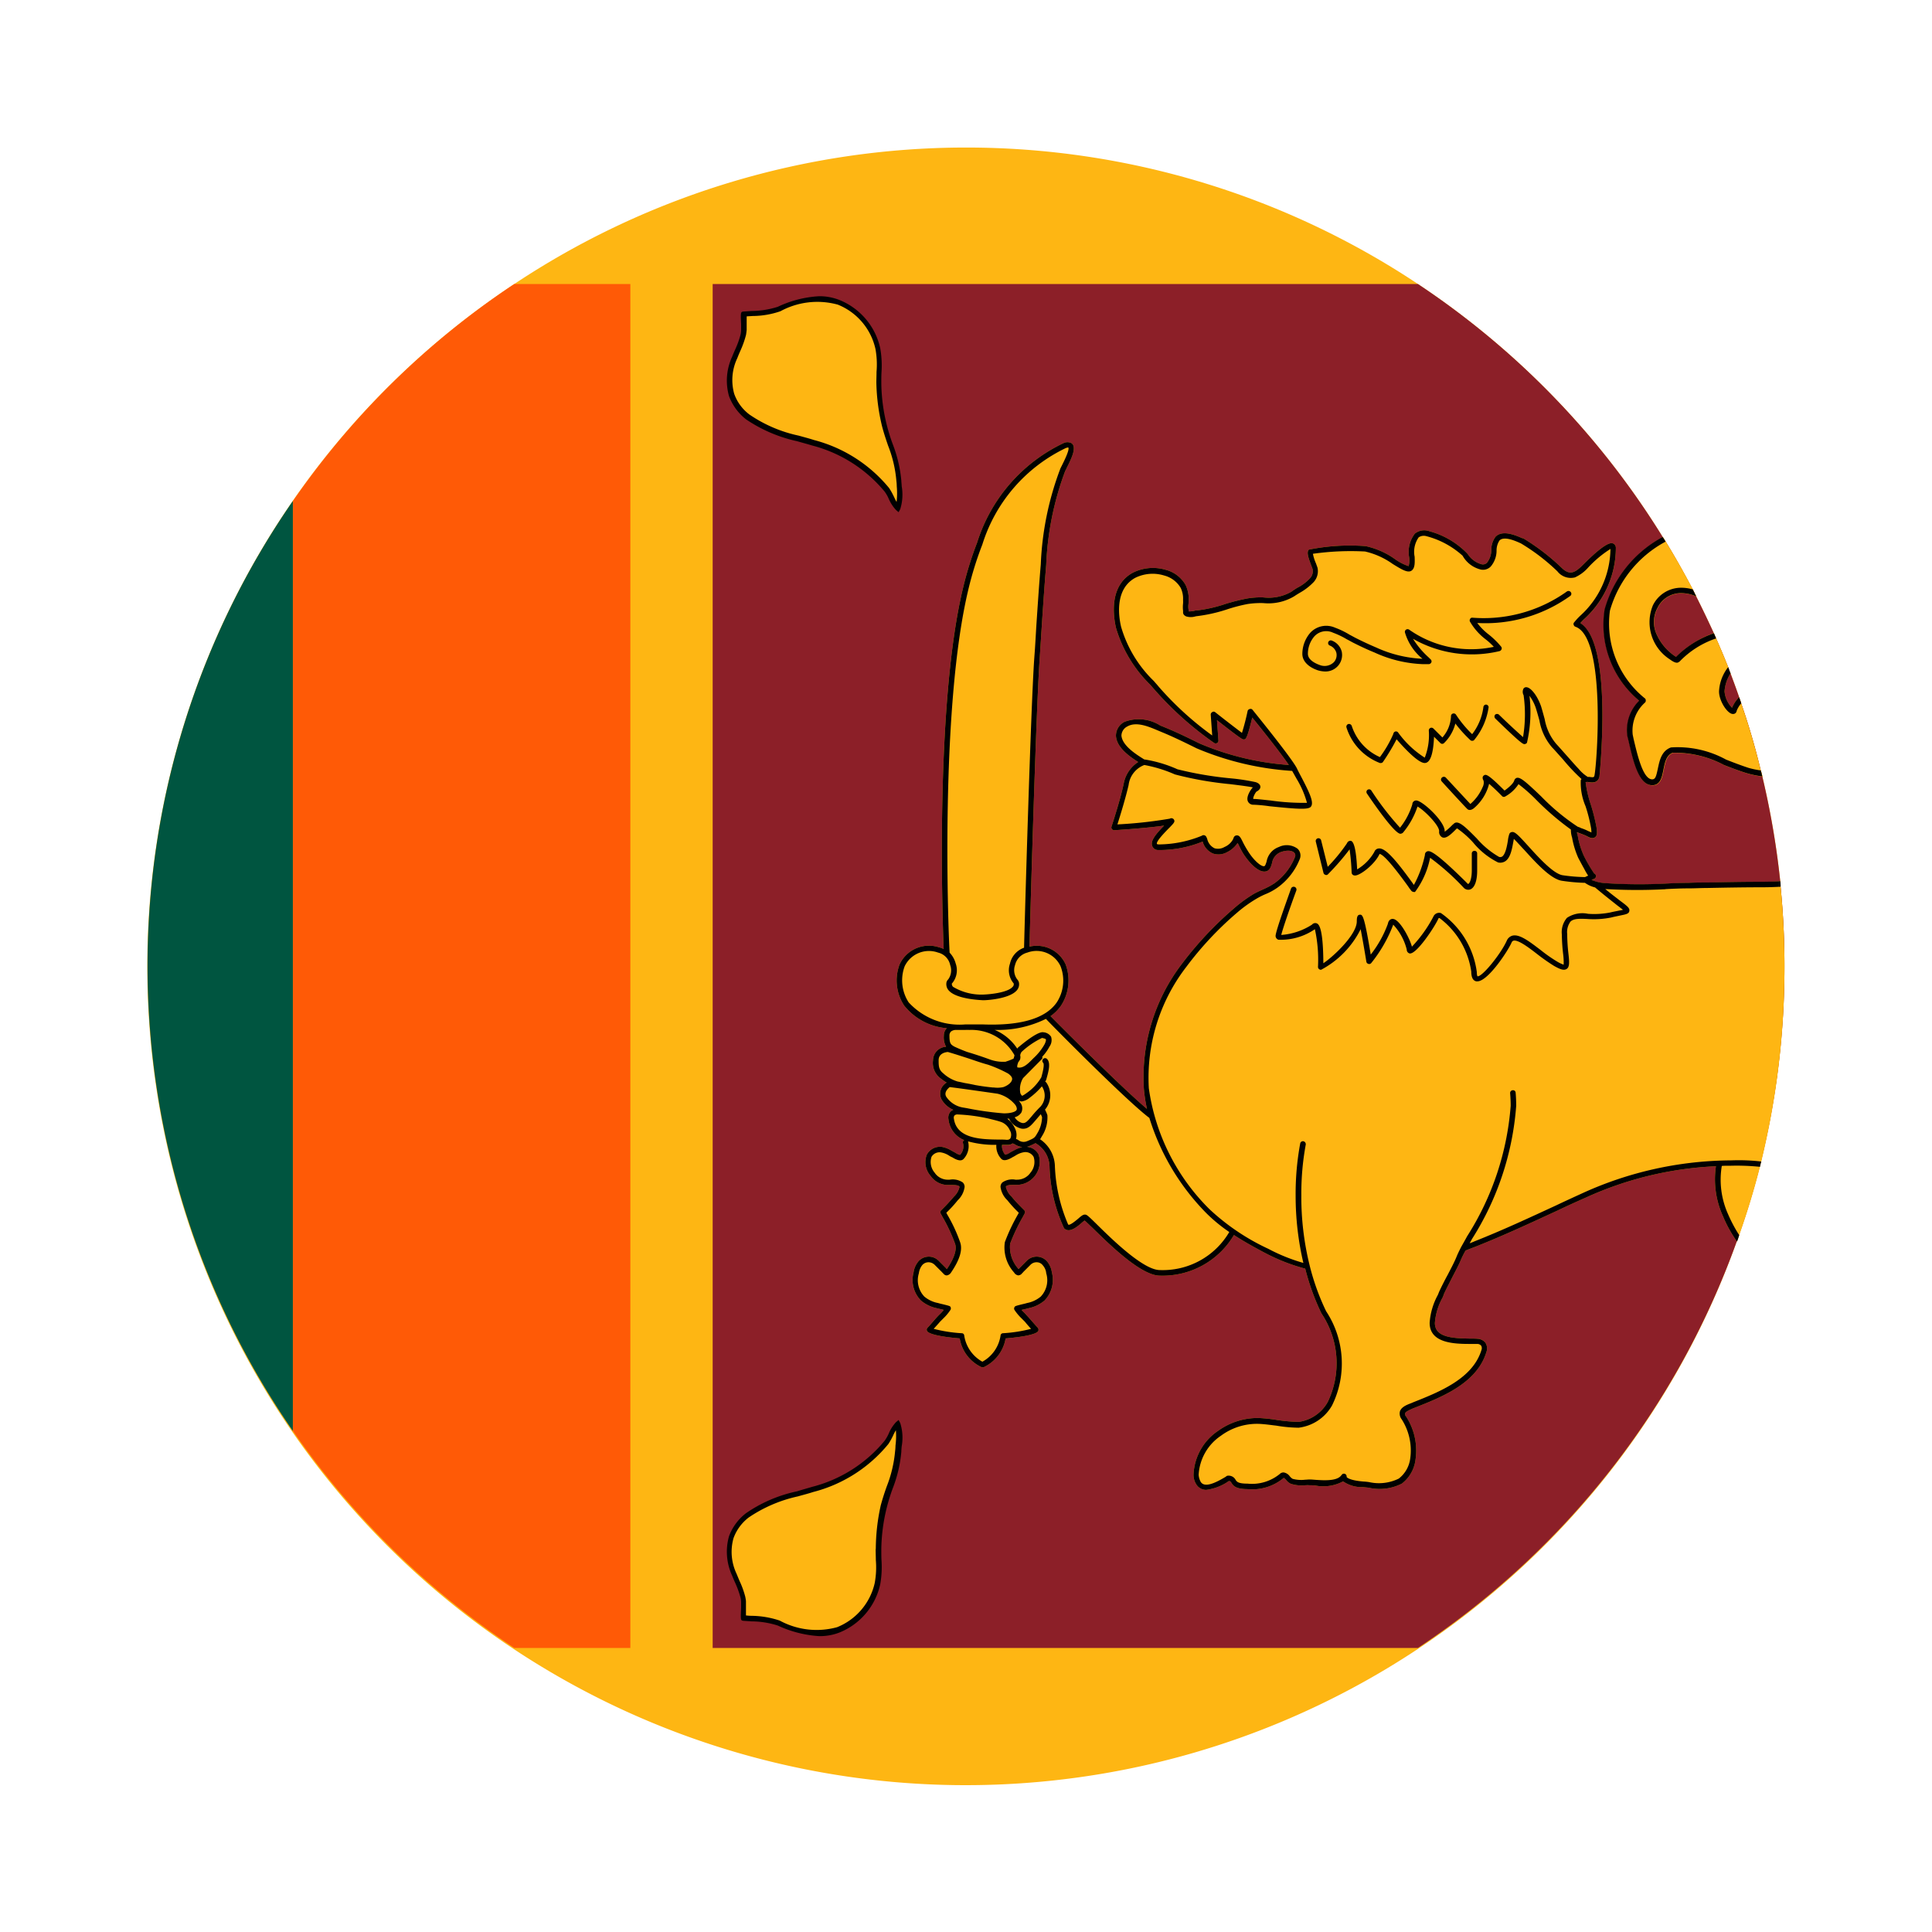 <svg xmlns="http://www.w3.org/2000/svg" viewBox="0 0 55 55"><path d="M50.8 27.5a23.283 23.283 0 0 1-.669 5.565 1.333 1.333 0 0 0-.037.151 22.394 22.394 0 0 1-.591 1.946c-.021.063-.037.12-.063.183a23.3 23.3 0 1 1-34.8-27.259 23.233 23.233 0 0 1 25.727 0 23.415 23.415 0 0 1 6.967 7.2c.031.042.057.089.083.131.272.444.528.9.769 1.359.037.068.068.136.1.2.172.34.34.691.5 1.041.021.047.042.1.064.147.119.272.235.543.344.821.022.057.042.12.068.177.084.225.168.45.246.68.022.058.042.115.058.173a19.851 19.851 0 0 1 .559 1.914 1.608 1.608 0 0 1 .042.162 23.573 23.573 0 0 1 .513 2.992c.005.052.01.105.01.157.073.749.11 1.496.11 2.26z" style="fill:#feb613"/><path d="M8.337 14.263v26.474a23.245 23.245 0 0 1 0-26.474z" style="fill:#005540"/><path d="M17.945 8.086v38.828h-3.306a23.354 23.354 0 0 1-6.3-6.177V14.263a23.354 23.354 0 0 1 6.3-6.177z" style="fill:#ff5a06"/><path d="M50.8 27.5a23.283 23.283 0 0 1-.669 5.565 1.333 1.333 0 0 0-.037.151 22.394 22.394 0 0 1-.591 1.946c-.021.063-.037.12-.063.183a23.353 23.353 0 0 1-9.074 11.569H20.288V8.086h20.078a23.415 23.415 0 0 1 6.967 7.2c.031.042.057.089.083.131.272.444.528.9.769 1.359.037.068.068.136.1.2.172.34.34.691.5 1.041.021.047.042.1.064.147.119.272.235.543.344.821.022.057.042.12.068.177.084.225.168.45.246.68.022.058.042.115.058.173a19.851 19.851 0 0 1 .559 1.914 1.608 1.608 0 0 1 .042.162 23.573 23.573 0 0 1 .513 2.992c.005.052.01.105.01.157.074.749.111 1.496.111 2.26z" style="fill:#8c1f28"/><path d="M21.156 45.471c.01.047.016.094.021.136s-.021.455-.011.455a3.591 3.591 0 0 1 1.01.146 2.253 2.253 0 0 0 1.684.188 1.848 1.848 0 0 0 1.119-1.318 4.628 4.628 0 0 0 .031-.978 5.693 5.693 0 0 1 .163-1.224 8.231 8.231 0 0 0 .408-1.563 1.971 1.971 0 0 0-.021-.764 2.968 2.968 0 0 0-.314.513 3.935 3.935 0 0 1-2.1 1.338 5.841 5.841 0 0 0-1.856.733 1.406 1.406 0 0 0-.461.627 1.6 1.6 0 0 0 .089 1.067 4.666 4.666 0 0 1 .238.644z" style="fill:#feb613"/><path d="m25.628 40.512-.047-.088-.074.062a1.105 1.105 0 0 0-.209.33 1.159 1.159 0 0 1-.115.2 3.937 3.937 0 0 1-2.065 1.312c-.137.042-.278.079-.424.126a4.005 4.005 0 0 0-1.454.622 1.466 1.466 0 0 0-.487.659 1.618 1.618 0 0 0 .089 1.119c.027.068.058.142.089.21a2.756 2.756 0 0 1 .152.423.62.62 0 0 1 .015.131v.152c-.015.35-.015.361.063.371l.235.016a2.487 2.487 0 0 1 .748.12 3.27 3.27 0 0 0 1.172.3 1.53 1.53 0 0 0 .575-.1 1.924 1.924 0 0 0 1.167-1.375 2.819 2.819 0 0 0 .036-.69c-.005-.1-.005-.2-.005-.3a5.121 5.121 0 0 1 .157-1.2 5.278 5.278 0 0 1 .167-.538 3.781 3.781 0 0 0 .246-1.046c0-.042.005-.095.01-.152a1.385 1.385 0 0 0-.041-.664zm-.7 3.583c0 .11.005.214.005.314a2.457 2.457 0 0 1-.031.654 1.774 1.774 0 0 1-1.072 1.26 2.2 2.2 0 0 1-1.632-.188 2.608 2.608 0 0 0-.8-.136 1.469 1.469 0 0 1-.162-.011v-.387c0-.047-.01-.094-.02-.146a2.56 2.56 0 0 0-.163-.45 13.36 13.36 0 0 1-.083-.2 1.447 1.447 0 0 1-.089-1.015 1.3 1.3 0 0 1 .434-.591 4.011 4.011 0 0 1 1.4-.6c.147-.042.293-.078.435-.125a4.072 4.072 0 0 0 2.139-1.365 1.847 1.847 0 0 0 .13-.23 1.393 1.393 0 0 1 .085-.163 2.127 2.127 0 0 1-.011.435 1.327 1.327 0 0 1-.011.156 3.622 3.622 0 0 1-.235 1 6.988 6.988 0 0 0-.173.544 5.821 5.821 0 0 0-.142 1.249z" style="fill:#000101"/><path d="M21.156 9.529a1.24 1.24 0 0 0 .021-.136c.006-.041-.021-.455-.011-.455a3.591 3.591 0 0 0 1.01-.146A2.253 2.253 0 0 1 23.86 8.6a1.848 1.848 0 0 1 1.119 1.318 4.628 4.628 0 0 1 .031.978 5.651 5.651 0 0 0 .163 1.224 8.231 8.231 0 0 1 .408 1.563 2 2 0 0 1-.021.769 3.224 3.224 0 0 1-.314-.518 3.935 3.935 0 0 0-2.1-1.338 5.617 5.617 0 0 1-1.856-.733 1.379 1.379 0 0 1-.461-.627 1.605 1.605 0 0 1 .089-1.067 4.666 4.666 0 0 0 .238-.64z" style="fill:#feb613"/><path d="M25.669 13.839c0-.057-.01-.11-.01-.152a3.823 3.823 0 0 0-.246-1.046 5.278 5.278 0 0 1-.167-.538 5.121 5.121 0 0 1-.157-1.2c0-.1 0-.2.005-.3a2.819 2.819 0 0 0-.036-.69 1.924 1.924 0 0 0-1.167-1.375 1.53 1.53 0 0 0-.575-.105 3.15 3.15 0 0 0-1.172.3 2.487 2.487 0 0 1-.748.12l-.235.016c-.078.01-.078.026-.063.371v.157a.613.613 0 0 1-.015.126 2.579 2.579 0 0 1-.152.423 4.709 4.709 0 0 0-.089.21 1.617 1.617 0 0 0-.089 1.119 1.507 1.507 0 0 0 .487.664 4.185 4.185 0 0 0 1.454.622c.146.042.287.079.424.121a3.974 3.974 0 0 1 2.065 1.312 1.044 1.044 0 0 1 .115.2 1.144 1.144 0 0 0 .209.325l.074.062.047-.088a1.385 1.385 0 0 0 .041-.654zm-.145.45c-.032-.052-.059-.115-.085-.168a1.847 1.847 0 0 0-.13-.23 4.1 4.1 0 0 0-2.139-1.365c-.142-.047-.288-.083-.435-.125a3.92 3.92 0 0 1-1.4-.6 1.265 1.265 0 0 1-.434-.591 1.448 1.448 0 0 1 .089-1.015c.026-.068.052-.131.083-.2a2.768 2.768 0 0 0 .163-.455c.01-.052.015-.1.02-.146v-.387c.052-.006.11-.006.162-.011a2.465 2.465 0 0 0 .8-.136 2.2 2.2 0 0 1 1.632-.188 1.774 1.774 0 0 1 1.072 1.26 2.457 2.457 0 0 1 .031.654c0 .105-.005.2-.005.309a5.7 5.7 0 0 0 .162 1.239c.047.183.11.372.173.555a3.534 3.534 0 0 1 .235 1 1.327 1.327 0 0 1 .011.156 2.168 2.168 0 0 1-.005.444z" style="fill:#000101"/><path d="M50.125 21.935a19.851 19.851 0 0 0-.559-1.914 1.952 1.952 0 0 0-.058-.173.939.939 0 0 0-.2.3.755.755 0 0 1-.214-.466 1.073 1.073 0 0 1 .172-.513c-.026-.057-.046-.12-.068-.177a22.886 22.886 0 0 0-.344-.821c-.022-.048-.043-.1-.064-.147a2.78 2.78 0 0 0-1.072.68 1.472 1.472 0 0 1-.544-.622.841.841 0 0 1 .016-.774.743.743 0 0 1 .649-.419 1.08 1.08 0 0 1 .455.094c-.037-.068-.068-.136-.1-.2-.241-.46-.5-.915-.769-1.359-.026-.042-.052-.089-.083-.131a3.376 3.376 0 0 0-1.653 2.06 2.809 2.809 0 0 0 .983 2.6 1.175 1.175 0 0 0-.335 1.014l.032.126c.136.6.293 1.265.674 1.265.236 0 .278-.23.319-.434s.079-.418.267-.491a3 3 0 0 1 1.459.35c.241.094.466.178.654.235a2.826 2.826 0 0 0 .434.089 1.608 1.608 0 0 0-.051-.172zm.565 3.311c0-.052 0-.105-.01-.157a9.16 9.16 0 0 1-.523.016c-.518 0-1.041.01-1.548.021-.183 0-.361 0-.539.01-.22 0-.445.01-.659.021a14.688 14.688 0 0 1-1.679-.011 1.2 1.2 0 0 1-.424-.094l.079-.031a.083.083 0 0 0 .047-.073v-.016a.076.076 0 0 0-.047-.057 4.244 4.244 0 0 1-.3-.513 2.415 2.415 0 0 1-.163-.513c0-.01-.005-.021-.005-.041a.494.494 0 0 1-.026-.115c.021.01.042.015.063.026a2.167 2.167 0 0 1 .209.083c.1.053.173.084.241.037s.063-.131.042-.288a5.318 5.318 0 0 0-.163-.648 3.329 3.329 0 0 1-.146-.633.185.185 0 0 1 .094 0c.089.01.256.037.3-.157 0-.042.4-3.792-.544-4.372.031-.032.062-.068.1-.105A2.747 2.747 0 0 0 46 15.6a.133.133 0 0 0-.073-.126c-.048-.021-.178-.078-.822.565-.245.246-.4.376-.659.115a6.244 6.244 0 0 0-1.087-.832h-.021c-.183-.078-.554-.246-.759-.047a.625.625 0 0 0-.125.382.577.577 0 0 1-.126.366.161.161 0 0 1-.162.037.683.683 0 0 1-.382-.288 2.349 2.349 0 0 0-1.092-.649.426.426 0 0 0-.414.068.851.851 0 0 0-.162.675.6.6 0 0 1-.016.251 1.455 1.455 0 0 1-.371-.188 2.262 2.262 0 0 0-.853-.382 5.893 5.893 0 0 0-1.616.1c-.062.068-.031.189.068.45.017.042.032.084.037.1a.289.289 0 0 1-.079.272 1.265 1.265 0 0 1-.35.261 1.854 1.854 0 0 0-.173.115 1.3 1.3 0 0 1-.8.162 2.279 2.279 0 0 0-.465.032 5.773 5.773 0 0 0-.622.157 3.923 3.923 0 0 1-.811.183c-.016 0-.042 0-.068.01a.622.622 0 0 1-.157.016c0-.016-.005-.032-.005-.053a.583.583 0 0 1 0-.167c0-.042.005-.078.005-.12a.924.924 0 0 0-.089-.413.911.911 0 0 0-.559-.429 1.276 1.276 0 0 0-.947.083c-.67.367-.554 1.219-.476 1.564a3.744 3.744 0 0 0 .968 1.616l.125.142a9.438 9.438 0 0 0 1.7 1.521.079.079 0 0 0 .125-.062l-.042-.586c.7.549.727.549.759.549.062 0 .094 0 .245-.622.231.282.8.993 1.041 1.349a7.887 7.887 0 0 1-2.552-.617c-.4-.2-.711-.345-1.009-.466-.032-.015-.068-.026-.1-.041a1.146 1.146 0 0 0-1.014-.105.441.441 0 0 0-.246.408c.026.324.371.57.633.737a.934.934 0 0 0-.414.623c-.1.476-.344 1.208-.344 1.213a.071.071 0 0 0 .01.073.084.084 0 0 0 .068.032c.193-.011 1-.068 1.417-.131-.225.23-.392.429-.34.575a.18.18 0 0 0 .167.121 3.269 3.269 0 0 0 1.271-.241.517.517 0 0 0 .293.34.5.5 0 0 0 .409-.042.743.743 0 0 0 .291-.256.233.233 0 0 1 .026.042c.032.068.073.152.126.241.141.23.45.6.68.517.094-.036.125-.136.151-.235a.4.4 0 0 1 .251-.309c.2-.068.325-.036.377.016a.109.109 0 0 1 .026.12 1.7 1.7 0 0 1-.586.753 2.081 2.081 0 0 1-.324.173c-.089.042-.183.084-.267.131a4 4 0 0 0-.57.418 10.01 10.01 0 0 0-1.464 1.559 5.313 5.313 0 0 0-1.093 3.561 4.32 4.32 0 0 0 .089.581c-.712-.6-2.391-2.28-2.746-2.641a1.183 1.183 0 0 0 .3-.3 1.316 1.316 0 0 0 .131-1.171.9.9 0 0 0-1.03-.507c.021-.837.193-6.894.293-8.233l.062-.972c.037-.544.073-1.1.121-1.658a8.586 8.586 0 0 1 .543-2.683.493.493 0 0 0 .042-.084c.126-.246.241-.492.189-.633a.131.131 0 0 0-.084-.083.257.257 0 0 0-.193.01 4.687 4.687 0 0 0-2.464 2.835 9.952 9.952 0 0 0-.392 1.255c-.8 3.269-.6 9.283-.56 10.314a.422.422 0 0 0-.125-.047.92.92 0 0 0-1.13.486 1.3 1.3 0 0 0 .131 1.171 1.731 1.731 0 0 0 1.213.644.3.3 0 0 0-.084.214.554.554 0 0 0 .064.314.392.392 0 0 0-.372.387.549.549 0 0 0 .188.492 1.631 1.631 0 0 0 .2.141.364.364 0 0 0-.147.476.728.728 0 0 0 .335.3.24.24 0 0 0-.084.058.261.261 0 0 0-.052.214.722.722 0 0 0 .45.591.067.067 0 0 0-.037.084.357.357 0 0 1-.083.335.375.375 0 0 1-.136-.063l-.032-.016c-.02-.01-.042-.026-.068-.037a.808.808 0 0 0-.266-.109.425.425 0 0 0-.445.219.594.594 0 0 0 .11.607.6.6 0 0 0 .507.256h.047c.063 0 .215-.005.256.037a.025.025 0 0 1 .011.021.545.545 0 0 1-.162.277l-.026.031c-.1.115-.2.225-.335.356a.08.08 0 0 0-.011.094l.048.089a4.791 4.791 0 0 1 .36.769c.058.167-.026.413-.235.722l-.024-.03-.2-.2a.393.393 0 0 0-.586.01.623.623 0 0 0-.136.309.84.84 0 0 0 .21.805 1.026 1.026 0 0 0 .408.209c.01 0 .047.011.088.021s.105.021.152.037a1.1 1.1 0 0 1-.115.125 2.634 2.634 0 0 0-.105.11c-.083.094-.162.189-.245.277a.074.074 0 0 0-.011.084c.037.089.377.168.931.215a1.1 1.1 0 0 0 .628.821H28a1.112 1.112 0 0 0 .628-.821c.555-.047.894-.126.931-.215a.1.1 0 0 0-.01-.084c-.084-.088-.163-.183-.247-.277-.031-.036-.067-.073-.1-.11s-.084-.083-.12-.125c.057-.016.115-.026.157-.037s.078-.021.083-.021a1.015 1.015 0 0 0 .413-.209.85.85 0 0 0 .209-.805.615.615 0 0 0-.136-.309.392.392 0 0 0-.585-.01l-.2.2c-.011.011-.016.021-.026.027a.927.927 0 0 1-.241-.722 5.405 5.405 0 0 1 .366-.769l.047-.089a.085.085 0 0 0-.01-.094c-.13-.131-.241-.241-.335-.356l-.026-.031a.545.545 0 0 1-.162-.277.026.026 0 0 1 .01-.021c.042-.042.194-.037.257-.037h.042a.659.659 0 0 0 .622-.863.4.4 0 0 0-.329-.219.888.888 0 0 0 .073-.027c.073-.031.125-.057.167-.078a.786.786 0 0 1 .4.664 4.5 4.5 0 0 0 .414 1.758c.146.146.361-.032.5-.152a.837.837 0 0 1 .083-.068c.047.036.142.131.231.214.486.476 1.38 1.355 1.914 1.355a2.361 2.361 0 0 0 2.107-1.156c.3.194.612.366.921.528a5.432 5.432 0 0 0 1.109.429 6.737 6.737 0 0 0 .46 1.271 2.545 2.545 0 0 1 .178 2.531 1.13 1.13 0 0 1-.821.56 4.7 4.7 0 0 1-.607-.052 4.617 4.617 0 0 0-.533-.058 1.929 1.929 0 0 0-1.167.372 1.579 1.579 0 0 0-.69 1.244.507.507 0 0 0 .078.272.325.325 0 0 0 .288.157 1.431 1.431 0 0 0 .633-.246l.005-.005c.047.005.052.016.073.047.053.094.136.183.466.183a1.39 1.39 0 0 0 1.025-.319.3.3 0 0 1 .068.058.344.344 0 0 0 .136.11 1.007 1.007 0 0 0 .413.041.932.932 0 0 1 .115 0c.052 0 .115 0 .183.011a1.194 1.194 0 0 0 .775-.121.938.938 0 0 0 .564.163l.157.015a1.389 1.389 0 0 0 .952-.115 1.011 1.011 0 0 0 .387-.669 1.786 1.786 0 0 0-.262-1.235.11.11 0 0 1-.033-.096c.016-.052.141-.1.214-.136l.079-.031c.784-.309 1.758-.7 2.024-1.585a.3.3 0 0 0-.032-.261.31.31 0 0 0-.23-.11c-.052-.005-.12-.005-.193-.005-.534-.006-1.014-.042-1.014-.445a1.747 1.747 0 0 1 .219-.722.92.92 0 0 0 .042-.11c.073-.156.157-.313.235-.47.089-.173.184-.345.262-.534.026-.057.062-.13.115-.225.1-.041.2-.078.308-.12.79-.314 1.564-.675 2.312-1.02.261-.125.528-.246.8-.366a9.971 9.971 0 0 1 3.708-.894 2.542 2.542 0 0 0 .2 1.422 3.67 3.67 0 0 0 .4.722c.026-.063.042-.12.063-.183.225-.638.424-1.287.591-1.946a1.333 1.333 0 0 1 .037-.151 23.283 23.283 0 0 0 .66-5.565c0-.764-.037-1.511-.11-2.254zM28.525 32.6h.141a.265.265 0 0 0 .168-.052.053.053 0 0 0 .047.026c.01.005.021.016.031.021a.576.576 0 0 0 .188.063.891.891 0 0 0-.245.1c-.027.011-.047.027-.074.037a.1.1 0 0 1-.026.016.352.352 0 0 1-.141.063.393.393 0 0 1-.089-.274z" style="fill:#feb613"/><path d="M49.508 19.848a.939.939 0 0 0-.2.3.755.755 0 0 1-.214-.466 1.073 1.073 0 0 1 .172-.513c-.026-.057-.046-.12-.068-.177a1.207 1.207 0 0 0-.261.69c0 .282.246.643.392.643a.1.1 0 0 0 .11-.089.747.747 0 0 1 .131-.214 5.124 5.124 0 0 0-.062-.174zM47.714 18.7a1.472 1.472 0 0 1-.544-.622.841.841 0 0 1 .016-.774.743.743 0 0 1 .649-.419 1.08 1.08 0 0 1 .455.094c-.037-.068-.068-.136-.1-.2a1.185 1.185 0 0 0-.356-.047.893.893 0 0 0-.779.5 1.255 1.255 0 0 0 .481 1.538c.136.1.215.12.267.068h.006a2.591 2.591 0 0 1 1.046-.664c-.022-.048-.043-.1-.064-.147a2.78 2.78 0 0 0-1.077.673zm2.411 3.232a2.393 2.393 0 0 1-.35-.073c-.178-.058-.4-.141-.638-.235a2.864 2.864 0 0 0-1.569-.346c-.272.1-.324.377-.372.6s-.068.308-.162.308c-.261 0-.418-.685-.528-1.145l-.026-.125a1.073 1.073 0 0 1 .35-.916.07.07 0 0 0 .021-.063.065.065 0 0 0-.026-.057 2.737 2.737 0 0 1-.994-2.495 3.23 3.23 0 0 1 1.585-1.966c-.026-.042-.052-.089-.083-.131a3.376 3.376 0 0 0-1.653 2.06 2.809 2.809 0 0 0 .983 2.6 1.175 1.175 0 0 0-.335 1.014l.032.126c.136.6.293 1.265.674 1.265.236 0 .278-.23.319-.434s.079-.418.267-.491a3 3 0 0 1 1.459.35c.241.094.466.178.654.235a2.826 2.826 0 0 0 .434.089 1.608 1.608 0 0 0-.042-.167zm-2.709 3.379c.215-.011.44-.021.654-.021.178 0 .361-.011.539-.011.507-.01 1.03-.02 1.548-.02.178 0 .361-.006.533-.016 0-.052 0-.105-.01-.157a9.16 9.16 0 0 1-.523.016c-.518 0-1.041.01-1.548.021-.183 0-.361 0-.539.01-.22 0-.445.01-.659.021a14.688 14.688 0 0 1-1.679-.011 1.2 1.2 0 0 1-.424-.094l.079-.031a.083.083 0 0 0 .047-.073v-.016a.076.076 0 0 0-.047-.057 4.244 4.244 0 0 1-.3-.513 2.415 2.415 0 0 1-.163-.513c0-.01-.005-.021-.005-.041a.494.494 0 0 1-.026-.115c.021.01.042.015.063.026a2.167 2.167 0 0 1 .209.083c.1.053.173.084.241.037s.063-.131.042-.288a5.318 5.318 0 0 0-.163-.648 3.329 3.329 0 0 1-.146-.633.185.185 0 0 1 .094 0c.089.01.256.037.3-.157 0-.042.4-3.792-.544-4.372.031-.032.062-.068.1-.105A2.747 2.747 0 0 0 46 15.6a.133.133 0 0 0-.073-.126c-.048-.021-.178-.078-.822.565-.245.246-.4.376-.659.115a6.244 6.244 0 0 0-1.087-.832h-.021c-.183-.078-.554-.246-.759-.047a.625.625 0 0 0-.125.382.577.577 0 0 1-.126.366.161.161 0 0 1-.162.037.683.683 0 0 1-.382-.288 2.349 2.349 0 0 0-1.092-.649.426.426 0 0 0-.414.068.851.851 0 0 0-.162.675.6.6 0 0 1-.016.251 1.455 1.455 0 0 1-.371-.188 2.262 2.262 0 0 0-.853-.382 5.893 5.893 0 0 0-1.616.1c-.062.068-.031.189.068.45.017.042.032.084.037.1a.289.289 0 0 1-.079.272 1.265 1.265 0 0 1-.35.261 1.854 1.854 0 0 0-.173.115 1.3 1.3 0 0 1-.8.162 2.279 2.279 0 0 0-.465.032 5.773 5.773 0 0 0-.622.157 3.923 3.923 0 0 1-.811.183c-.016 0-.042 0-.068.01a.622.622 0 0 1-.157.016c0-.016-.005-.032-.005-.053a.583.583 0 0 1 0-.167c0-.042.005-.078.005-.12a.924.924 0 0 0-.089-.413.911.911 0 0 0-.559-.429 1.276 1.276 0 0 0-.947.083c-.67.367-.554 1.219-.476 1.564a3.744 3.744 0 0 0 .968 1.616l.125.142a9.438 9.438 0 0 0 1.7 1.521.079.079 0 0 0 .125-.062l-.042-.586c.7.549.727.549.759.549.062 0 .094 0 .245-.622.231.282.8.993 1.041 1.349a7.887 7.887 0 0 1-2.552-.617c-.4-.2-.711-.345-1.009-.466-.032-.015-.068-.026-.1-.041a1.146 1.146 0 0 0-1.014-.105.441.441 0 0 0-.246.408c.026.324.371.57.633.737a.934.934 0 0 0-.414.623c-.1.476-.344 1.208-.344 1.213a.071.071 0 0 0 .01.073.084.084 0 0 0 .068.032c.193-.011 1-.068 1.417-.131-.225.23-.392.429-.34.575a.18.18 0 0 0 .167.121 3.269 3.269 0 0 0 1.271-.241.517.517 0 0 0 .293.34.5.5 0 0 0 .409-.042.743.743 0 0 0 .291-.256.233.233 0 0 1 .026.042c.032.068.073.152.126.241.141.23.45.6.68.517.094-.036.125-.136.151-.235a.4.4 0 0 1 .251-.309c.2-.068.325-.036.377.016a.109.109 0 0 1 .026.12 1.7 1.7 0 0 1-.586.753 2.081 2.081 0 0 1-.324.173c-.089.042-.183.084-.267.131a4 4 0 0 0-.57.418 10.01 10.01 0 0 0-1.464 1.559 5.313 5.313 0 0 0-1.093 3.561 4.32 4.32 0 0 0 .089.581c-.712-.6-2.391-2.28-2.746-2.641a1.183 1.183 0 0 0 .3-.3 1.316 1.316 0 0 0 .131-1.171.9.9 0 0 0-1.03-.507c.021-.837.193-6.894.293-8.233l.062-.972c.037-.544.073-1.1.121-1.658a8.586 8.586 0 0 1 .543-2.683.493.493 0 0 0 .042-.084c.126-.246.241-.492.189-.633a.131.131 0 0 0-.084-.083.257.257 0 0 0-.193.01 4.687 4.687 0 0 0-2.464 2.835 9.952 9.952 0 0 0-.392 1.255c-.8 3.269-.6 9.283-.56 10.314a.422.422 0 0 0-.125-.047.92.92 0 0 0-1.13.486 1.3 1.3 0 0 0 .131 1.171 1.731 1.731 0 0 0 1.213.644.3.3 0 0 0-.084.214.554.554 0 0 0 .064.314.392.392 0 0 0-.372.387.549.549 0 0 0 .188.492 1.631 1.631 0 0 0 .2.141.364.364 0 0 0-.147.476.728.728 0 0 0 .335.3.24.24 0 0 0-.084.058.261.261 0 0 0-.052.214.722.722 0 0 0 .45.591.067.067 0 0 0-.037.084.357.357 0 0 1-.083.335.375.375 0 0 1-.136-.063l-.032-.016c-.02-.01-.042-.026-.068-.037a.808.808 0 0 0-.266-.109.425.425 0 0 0-.445.219.594.594 0 0 0 .11.607.6.6 0 0 0 .507.256h.047c.063 0 .215-.005.256.037a.025.025 0 0 1 .011.021.545.545 0 0 1-.162.277l-.026.031c-.1.115-.2.225-.335.356a.08.08 0 0 0-.011.094l.048.089a4.791 4.791 0 0 1 .36.769c.058.167-.026.413-.235.722l-.024-.03-.2-.2a.393.393 0 0 0-.586.01.623.623 0 0 0-.136.309.84.84 0 0 0 .21.805 1.026 1.026 0 0 0 .408.209c.01 0 .047.011.088.021s.105.021.152.037a1.1 1.1 0 0 1-.115.125 2.634 2.634 0 0 0-.105.11c-.083.094-.162.189-.245.277a.074.074 0 0 0-.011.084c.037.089.377.168.931.215a1.1 1.1 0 0 0 .628.821H28a1.112 1.112 0 0 0 .628-.821c.555-.047.894-.126.931-.215a.1.1 0 0 0-.01-.084c-.084-.088-.163-.183-.247-.277-.031-.036-.067-.073-.1-.11s-.084-.083-.12-.125c.057-.016.115-.026.157-.037s.078-.021.083-.021a1.015 1.015 0 0 0 .413-.209.85.85 0 0 0 .209-.805.615.615 0 0 0-.136-.309.392.392 0 0 0-.585-.01l-.2.2c-.011.011-.016.021-.026.027a.927.927 0 0 1-.241-.722 5.405 5.405 0 0 1 .366-.769l.047-.089a.085.085 0 0 0-.01-.094c-.13-.131-.241-.241-.335-.356l-.026-.031a.545.545 0 0 1-.162-.277.026.026 0 0 1 .01-.021c.042-.042.194-.037.257-.037h.042a.659.659 0 0 0 .622-.863.4.4 0 0 0-.329-.219.888.888 0 0 0 .073-.027c.073-.031.125-.057.167-.078a.786.786 0 0 1 .4.664 4.5 4.5 0 0 0 .414 1.758c.146.146.361-.032.5-.152a.837.837 0 0 1 .083-.068c.047.036.142.131.231.214.486.476 1.38 1.355 1.914 1.355a2.361 2.361 0 0 0 2.107-1.156c.3.194.612.366.921.528a5.432 5.432 0 0 0 1.109.429 6.737 6.737 0 0 0 .46 1.271 2.545 2.545 0 0 1 .178 2.531 1.13 1.13 0 0 1-.821.56 4.7 4.7 0 0 1-.607-.052 4.617 4.617 0 0 0-.533-.058 1.929 1.929 0 0 0-1.167.372 1.579 1.579 0 0 0-.69 1.244.507.507 0 0 0 .078.272.325.325 0 0 0 .288.157 1.431 1.431 0 0 0 .633-.246l.005-.005c.047.005.052.016.073.047.053.094.136.183.466.183a1.39 1.39 0 0 0 1.025-.319.3.3 0 0 1 .068.058.344.344 0 0 0 .136.11 1.007 1.007 0 0 0 .413.041.932.932 0 0 1 .115 0c.052 0 .115 0 .183.011a1.194 1.194 0 0 0 .775-.121.938.938 0 0 0 .564.163l.157.015a1.389 1.389 0 0 0 .952-.115 1.011 1.011 0 0 0 .387-.669 1.786 1.786 0 0 0-.262-1.235.11.11 0 0 1-.033-.096c.016-.052.141-.1.214-.136l.079-.031c.784-.309 1.758-.7 2.024-1.585a.3.3 0 0 0-.032-.261.31.31 0 0 0-.23-.11c-.052-.005-.12-.005-.193-.005-.534-.006-1.014-.042-1.014-.445a1.747 1.747 0 0 1 .219-.722.92.92 0 0 0 .042-.11c.073-.156.157-.313.235-.47.089-.173.184-.345.262-.534.026-.057.062-.13.115-.225.1-.041.2-.078.308-.12.79-.314 1.564-.675 2.312-1.02.261-.125.528-.246.8-.366a9.971 9.971 0 0 1 3.708-.894 2.542 2.542 0 0 0 .2 1.422 3.67 3.67 0 0 0 .4.722c.026-.063.042-.12.063-.183a4.1 4.1 0 0 1-.319-.6 2.387 2.387 0 0 1-.177-1.37c.062-.006.13-.006.193-.006h.057a6.607 6.607 0 0 1 .837.031 1.333 1.333 0 0 1 .037-.151 5.5 5.5 0 0 0-.874-.032h-.063a10.315 10.315 0 0 0-4.126.921c-.262.12-.528.241-.79.366-.748.345-1.522.706-2.306 1.015a1.683 1.683 0 0 1-.142.057c.021-.042.047-.083.068-.125a8.2 8.2 0 0 0 1.256-3.787c0-.125-.005-.251-.016-.376a.073.073 0 0 0-.084-.068.078.078 0 0 0-.073.073v.01c.011.121.016.241.016.361a8.037 8.037 0 0 1-1.24 3.713c-.062.116-.12.215-.172.309-.058.115-.1.2-.126.267-.073.178-.167.35-.256.523a8.489 8.489 0 0 0-.241.476c-.015.036-.026.068-.041.1a1.919 1.919 0 0 0-.231.79c0 .591.728.6 1.167.6h.189a.145.145 0 0 1 .109.047.142.142 0 0 1 .01.125c-.245.811-1.182 1.188-1.935 1.486l-.073.031c-.126.047-.277.11-.314.235a.267.267 0 0 0 .053.225 1.642 1.642 0 0 1 .24 1.12.859.859 0 0 1-.324.564 1.277 1.277 0 0 1-.847.1 1.505 1.505 0 0 0-.162-.016c-.435-.037-.477-.131-.477-.131a.08.08 0 0 0-.041-.084.076.076 0 0 0-.1.027s-.015.02-.036.041c-.136.131-.455.115-.691.1-.067-.005-.13-.011-.183-.011s-.083.006-.125.006a.95.95 0 0 1-.359-.024.306.306 0 0 1-.083-.073.263.263 0 0 0-.178-.11.152.152 0 0 0-.11.047 1.251 1.251 0 0 1-.915.272c-.272 0-.3-.057-.335-.1a.223.223 0 0 0-.225-.126.067.067 0 0 0-.042.016l-.021.016c-.287.172-.6.324-.711.141a.5.5 0 0 1-.057-.2 1.435 1.435 0 0 1 .632-1.109 1.726 1.726 0 0 1 1.068-.34c.167.005.344.032.517.052a4.039 4.039 0 0 0 .628.058 1.271 1.271 0 0 0 .952-.633 2.7 2.7 0 0 0-.168-2.683 6.7 6.7 0 0 1-.465-1.287 8.1 8.1 0 0 1-.241-2.013 7.719 7.719 0 0 1 .126-1.444.018.018 0 0 0 0-.015.084.084 0 0 0-.063-.079.078.078 0 0 0-.094.058 7.857 7.857 0 0 0-.131 1.48 8.379 8.379 0 0 0 .22 1.925 5.045 5.045 0 0 1-.994-.4 6.382 6.382 0 0 1-1.679-1.13 6.015 6.015 0 0 1-1.726-3.441 5.168 5.168 0 0 1 1.067-3.457 9.483 9.483 0 0 1 1.439-1.538 3.791 3.791 0 0 1 .554-.4 2.168 2.168 0 0 1 .246-.126 1.706 1.706 0 0 0 .35-.188 1.826 1.826 0 0 0 .644-.826.268.268 0 0 0-.063-.283.513.513 0 0 0-.534-.052.532.532 0 0 0-.35.413c-.021.063-.037.12-.063.131-.078.031-.308-.157-.486-.455a2.732 2.732 0 0 1-.126-.225c-.063-.131-.1-.2-.178-.194s-.089.079-.1.105a.493.493 0 0 1-.246.225.364.364 0 0 1-.282.037.387.387 0 0 1-.209-.262c-.021-.058-.037-.1-.089-.11a.083.083 0 0 0-.068.016 3.292 3.292 0 0 1-1.235.246.186.186 0 0 1-.041-.011c-.016-.042.041-.151.371-.481.115-.12.152-.157.11-.22a.087.087 0 0 0-.115-.021 12.577 12.577 0 0 1-1.491.163c.073-.225.235-.754.319-1.12a.7.7 0 0 1 .445-.57h.01a3.9 3.9 0 0 1 .863.267 9.865 9.865 0 0 0 1.574.277c.3.037.576.073.649.094-.005 0-.016.011-.021.016-.026.026-.183.24-.126.376a.167.167 0 0 0 .168.1 4.309 4.309 0 0 1 .444.042c.795.083 1.094.1 1.177.021.1-.11-.005-.356-.272-.863-.047-.089-.089-.168-.12-.236-.152-.3-1.219-1.611-1.26-1.663a.07.07 0 0 0-.079-.026.082.082 0 0 0-.063.052 6.7 6.7 0 0 1-.162.628 42.94 42.94 0 0 1-.764-.591.069.069 0 0 0-.083 0 .077.077 0 0 0-.042.073l.042.591a8.986 8.986 0 0 1-1.533-1.4c-.041-.052-.083-.094-.125-.146a3.511 3.511 0 0 1-.936-1.548c-.073-.309-.178-1.073.4-1.392a1.118 1.118 0 0 1 .825-.068.771.771 0 0 1 .471.351.7.7 0 0 1 .068.34.855.855 0 0 1 0 .11.87.87 0 0 0 0 .2.1.1 0 0 1 0 .036c0 .068.026.094.084.126a.451.451 0 0 0 .256.005.3.3 0 0 1 .058-.011 4.417 4.417 0 0 0 .842-.188 4.609 4.609 0 0 1 .6-.157 2.472 2.472 0 0 1 .445-.026 1.435 1.435 0 0 0 .878-.193c.047-.032.105-.068.168-.105a1.707 1.707 0 0 0 .387-.3.46.46 0 0 0 .11-.408c-.006-.021-.021-.058-.042-.12a1.22 1.22 0 0 1-.089-.278 7.667 7.667 0 0 1 1.484-.065 2.194 2.194 0 0 1 .789.356c.272.167.45.277.555.172.078-.078.073-.214.068-.376a.716.716 0 0 1 .115-.555.258.258 0 0 1 .209-.036 2.452 2.452 0 0 1 1.041.559.813.813 0 0 0 .492.387.306.306 0 0 0 .308-.078.7.7 0 0 0 .167-.46.511.511 0 0 1 .084-.283c.126-.131.45.011.586.073l.016.006a5.693 5.693 0 0 1 1.046.8.483.483 0 0 0 .5.172 1.122 1.122 0 0 0 .382-.287 3.181 3.181 0 0 1 .628-.523 2.6 2.6 0 0 1-.858 1.9 1.908 1.908 0 0 0-.178.194.062.062 0 0 0-.01.068.079.079 0 0 0 .047.052c.879.3.617 3.881.544 4.236-.011.047-.021.058-.131.042a.22.22 0 0 0-.057 0 1.065 1.065 0 0 1-.257-.225c-.115-.12-.24-.267-.334-.371-.121-.136-.236-.267-.314-.351a1.491 1.491 0 0 1-.324-.7c-.032-.116-.063-.231-.1-.356-.11-.319-.288-.528-.4-.549a.094.094 0 0 0-.1.031.2.2 0 0 0 0 .194 3.96 3.96 0 0 1-.016 1.192 20.94 20.94 0 0 1-.685-.638.082.082 0 0 0-.11 0 .081.081 0 0 0 .006.11c.748.727.789.727.831.727a.092.092 0 0 0 .069-.037 3.891 3.891 0 0 0 .072-1.338 1.256 1.256 0 0 1 .183.355c.037.12.068.23.1.345a1.575 1.575 0 0 0 .361.769c.078.079.188.209.309.34a5.436 5.436 0 0 0 .528.56.112.112 0 0 0-.021.036 1.7 1.7 0 0 0 .136.738 4.371 4.371 0 0 1 .157.622.751.751 0 0 1 .01.126.524.524 0 0 0-.073-.032 1.516 1.516 0 0 0-.225-.094.119.119 0 0 1-.026-.015c-.021-.006-.042-.016-.063-.021a6.209 6.209 0 0 1-1.041-.863c-.465-.445-.6-.555-.7-.529a.108.108 0 0 0-.068.074c-.032.1-.183.219-.277.287-.5-.5-.534-.465-.591-.429-.042.032-.042.084-.006.147a.272.272 0 0 1-.026.183 1.317 1.317 0 0 1-.35.481l-.7-.753a.08.08 0 0 0-.109 0 .076.076 0 0 0-.006.11c.026.031.654.716.727.784.031.031.089.052.183-.016a1.337 1.337 0 0 0 .439-.7c.1.088.246.224.367.35a.072.072 0 0 0 .094.01 1.055 1.055 0 0 0 .376-.35 4.674 4.674 0 0 1 .529.471 7.766 7.766 0 0 0 .962.821.711.711 0 0 0 .036.235.254.254 0 0 0 .006.037 2.443 2.443 0 0 0 .172.544c.016.026.09.172.168.308a1.724 1.724 0 0 0 .11.189c-.027.01-.058.026-.089.041a4.858 4.858 0 0 1-.633-.052c-.267-.036-.7-.518-.989-.837s-.382-.413-.465-.392a.087.087 0 0 0-.073.068.894.894 0 0 0-.037.178c-.026.157-.068.382-.162.45a.109.109 0 0 1-.089.01 2.45 2.45 0 0 1-.632-.523c-.336-.34-.54-.544-.66-.418l-.037.031a1.6 1.6 0 0 1-.219.194v-.021c0-.278-.638-.869-.81-.869a.109.109 0 0 0-.111.11 1.993 1.993 0 0 1-.35.665 8.123 8.123 0 0 1-.816-1.057.077.077 0 0 0-.11-.021.076.076 0 0 0-.016.105c.346.512.8 1.129.947 1.145a.116.116 0 0 0 .079-.031 2.269 2.269 0 0 0 .413-.743c.178.089.617.528.617.7a.172.172 0 0 0 .089.177c.11.042.235-.073.4-.24l.021-.016a2.686 2.686 0 0 1 .455.4 2.175 2.175 0 0 0 .712.57.267.267 0 0 0 .209-.037c.146-.1.188-.35.225-.549l.015-.084c.068.063.189.2.293.309.34.376.764.842 1.083.884a5.238 5.238 0 0 0 .627.057h.021a.835.835 0 0 0 .288.131c.272.23.476.387.617.5l.178.136a.576.576 0 0 1-.1.021c-.068.016-.163.031-.267.057a2.359 2.359 0 0 1-.628.037.794.794 0 0 0-.6.115.629.629 0 0 0-.146.471 5.4 5.4 0 0 0 .041.591 1.784 1.784 0 0 1 .011.272 1.043 1.043 0 0 1-.194-.094 4.215 4.215 0 0 1-.455-.319c-.324-.246-.606-.466-.81-.414a.25.25 0 0 0-.162.147c-.178.392-.712 1.041-.832 1.009 0 0-.02-.021-.02-.125a2.437 2.437 0 0 0-1.021-1.674.178.178 0 0 0-.214.1 3.8 3.8 0 0 1-.612.857c-.063-.245-.35-.774-.534-.789-.031-.006-.125 0-.151.141a3.224 3.224 0 0 1-.487.873c-.188-1.14-.235-1.14-.313-1.135s-.084.105-.084.189c0 .392-.7 1.03-.952 1.192-.005-1.056-.141-1.114-.188-1.135a.121.121 0 0 0-.136.037 1.863 1.863 0 0 1-.874.293c.037-.162.236-.743.429-1.266a.08.08 0 0 0-.152-.052c-.068.2-.439 1.208-.439 1.349a.118.118 0 0 0 .079.105 1.707 1.707 0 0 0 1.04-.3 4.046 4.046 0 0 1 .089 1.066.081.081 0 0 0 .026.068.088.088 0 0 0 .063.021 2.64 2.64 0 0 0 1.125-1.155c.047.245.11.6.162.925a.079.079 0 0 0 .058.063.075.075 0 0 0 .083-.026 4.019 4.019 0 0 0 .622-1.083v-.01a1.6 1.6 0 0 1 .387.711.112.112 0 0 0 .079.11c.193.042.722-.764.821-.989.01-.021.016-.021.037-.015a2.319 2.319 0 0 1 .9 1.522c0 .162.048.256.142.277h.031c.3 0 .863-.853.973-1.1a.085.085 0 0 1 .057-.058c.131-.031.424.188.68.387a5.608 5.608 0 0 0 .471.33c.167.094.277.141.361.088s.078-.188.053-.418a4.99 4.99 0 0 1-.037-.575.5.5 0 0 1 .094-.356c.094-.089.266-.084.486-.073a2.5 2.5 0 0 0 .669-.042c.1-.026.194-.042.262-.058.157-.031.241-.047.256-.12.021-.089-.047-.141-.272-.308-.1-.079-.24-.183-.412-.325a15.305 15.305 0 0 0 1.718.005zm-19.838-8.575a9.67 9.67 0 0 1 .387-1.234 4.539 4.539 0 0 1 2.375-2.746c.016-.005.057-.021.073-.015.021.031 0 .146-.178.5l-.047.094a8.645 8.645 0 0 0-.559 2.73c-.047.554-.084 1.119-.121 1.663-.021.324-.036.649-.062.973-.1 1.365-.278 7.62-.293 8.279a.619.619 0 0 0-.4.45.576.576 0 0 0 .1.56.017.017 0 0 1 .006.015.1.1 0 0 1-.032.089c-.146.168-.664.215-.847.22a1.571 1.571 0 0 1-.847-.22.114.114 0 0 1-.036-.089c0-.005 0-.01.01-.015a.576.576 0 0 0 .1-.56.711.711 0 0 0-.173-.309c-.034-.505-.292-6.964.544-10.385zm-1.71 11.8a1.153 1.153 0 0 1-.115-1.026.766.766 0 0 1 .952-.392.461.461 0 0 1 .345.356.435.435 0 0 1-.057.408.167.167 0 0 0-.053.12.267.267 0 0 0 .074.2c.219.24.883.267.962.272s.743-.032.962-.272a.259.259 0 0 0 .073-.2.189.189 0 0 0-.052-.12.437.437 0 0 1-.063-.408.481.481 0 0 1 .351-.356.752.752 0 0 1 .946.392 1.132 1.132 0 0 1-.109 1.026c-.319.46-1.031.669-2.113.627h-.487a1.971 1.971 0 0 1-1.616-.627zm2.976 1.443a.274.274 0 0 1 .037.068l-.026.089a1.566 1.566 0 0 1-.152.063.658.658 0 0 0-.073.026 1.1 1.1 0 0 1-.461-.068c-.2-.073-.418-.146-.632-.209-.173-.063-.309-.126-.366-.152-.11-.063-.142-.089-.142-.319a.152.152 0 0 1 .042-.11.23.23 0 0 1 .152-.047h.256a.877.877 0 0 1 .115 0 1.406 1.406 0 0 1 1.25.659zm-1.993.575c-.125-.1-.13-.2-.13-.371 0-.2.2-.23.261-.235.152.042.33.1.523.162s.419.146.623.2a3.711 3.711 0 0 1 .57.251c.057.041.125.1.115.167-.011.084-.115.173-.251.22a.783.783 0 0 1-.272.01h-.032a6.074 6.074 0 0 1-.491-.068 6.34 6.34 0 0 0-.3-.058c-.068-.015-.136-.031-.2-.042a1.037 1.037 0 0 1-.416-.236zm.085.665c-.069-.126.052-.231.1-.272.387.047 1.354.188 1.359.188a.931.931 0 0 1 .513.324c.026.042.052.1.031.141-.036.058-.178.095-.361.095a8.635 8.635 0 0 1-1.051-.147l-.094-.016a.713.713 0 0 1-.497-.313zm2.107-1.177a.247.247 0 0 1 .037-.094 2.3 2.3 0 0 1 .585-.4c.043.01.1.021.11.042 0 0 .011.036-.037.136a1.6 1.6 0 0 1-.319.4l-.036.037c-.12.12-.256.256-.408.225a.023.023 0 0 1-.016-.005v-.053l.027-.089a.392.392 0 0 0 .052-.078.224.224 0 0 0 .005-.121zm.031 1.632a.27.27 0 0 0-.036-.293.776.776 0 0 0-.032-.047.392.392 0 0 0 .042.015.091.091 0 0 0 .042.006.464.464 0 0 0 .23-.11 2.115 2.115 0 0 0 .34-.319.471.471 0 0 1-.042.58 3.273 3.273 0 0 0-.24.262c-.136.162-.189.219-.283.2a.361.361 0 0 1-.209-.162.321.321 0 0 0 .188-.132zm-1.919.172a.109.109 0 0 1 .016-.089.117.117 0 0 1 .083-.031 4.943 4.943 0 0 1 .9.12c.125.032.246.058.361.1a.442.442 0 0 1 .235.235.239.239 0 0 1 .016.22c-.006.01-.026.047-.1.047h-.011a1.481 1.481 0 0 0-.168-.006c-.532-.005-1.249-.01-1.332-.596zm1.679.7a.053.053 0 0 0 .047.026c.01.005.021.016.031.021a.576.576 0 0 0 .188.063.891.891 0 0 0-.245.1c-.027.011-.047.027-.074.037a.1.1 0 0 1-.026.016.352.352 0 0 1-.141.063.393.393 0 0 1-.089-.278h.141a.265.265 0 0 0 .168-.047zm.591.387a.468.468 0 0 1-.089.45.459.459 0 0 1-.392.2h-.037a.5.5 0 0 0-.371.078.173.173 0 0 0-.053.131.638.638 0 0 0 .194.376l.026.032a3.455 3.455 0 0 0 .3.324l-.021.042a5.261 5.261 0 0 0-.376.795 1.057 1.057 0 0 0 .262.863.169.169 0 0 0 .114.083.143.143 0 0 0 .121-.068c.01 0 .015-.015.026-.026l.2-.2a.243.243 0 0 1 .188-.079.216.216 0 0 1 .167.084.394.394 0 0 1 .1.23.675.675 0 0 1-.157.664.862.862 0 0 1-.346.173.793.793 0 0 0-.083.021c-.3.073-.3.073-.319.109a.077.077 0 0 0 0 .074 1.434 1.434 0 0 0 .2.24l.1.1c.058.073.115.136.173.2a4.074 4.074 0 0 1-.8.125.071.071 0 0 0-.068.063 1.015 1.015 0 0 1-.518.748 1.025 1.025 0 0 1-.517-.748.069.069 0 0 0-.069-.063 4.08 4.08 0 0 1-.8-.125c.062-.068.12-.131.178-.2l.1-.1a1.389 1.389 0 0 0 .2-.24.09.09 0 0 0 .005-.074c-.016-.036-.016-.036-.319-.109a.73.73 0 0 0-.084-.021.864.864 0 0 1-.345-.173.675.675 0 0 1-.157-.664.467.467 0 0 1 .094-.23.237.237 0 0 1 .173-.084.254.254 0 0 1 .189.079l.2.2c.011.011.016.021.026.026.032.037.063.074.121.068a.176.176 0 0 0 .115-.083c.245-.361.334-.644.256-.863a4.425 4.425 0 0 0-.371-.795l-.021-.042a3.455 3.455 0 0 0 .3-.324l.026-.032a.638.638 0 0 0 .194-.376.173.173 0 0 0-.053-.131.511.511 0 0 0-.371-.078h-.037a.448.448 0 0 1-.392-.2.468.468 0 0 1-.089-.45.265.265 0 0 1 .277-.125.609.609 0 0 1 .22.088.7.7 0 0 0 .073.042.086.086 0 0 1 .026.011c.084.052.231.13.314.047a.535.535 0 0 0 .131-.5l-.005-.005a2.842 2.842 0 0 0 .81.1.522.522 0 0 0 .142.4c.083.083.23.005.319-.047a.039.039 0 0 1 .021-.011l.073-.042a.612.612 0 0 1 .219-.088.268.268 0 0 1 .287.131zm-.178-.45a.249.249 0 0 1-.256-.026.156.156 0 0 0-.068-.031.424.424 0 0 0-.037-.319.7.7 0 0 0-.214-.262.206.206 0 0 0 .052 0 .53.53 0 0 0 .345.282.225.225 0 0 0 .063.006c.151 0 .24-.115.366-.262.042-.047.084-.1.131-.152a.825.825 0 0 1 .036.084.911.911 0 0 1-.136.46c-.073.127-.083.137-.282.221zm3.473-.659a6.652 6.652 0 0 0 1.61 2.7 4.5 4.5 0 0 0 .665.549 2.193 2.193 0 0 1-1.977 1.083c-.471 0-1.371-.884-1.8-1.308-.261-.256-.282-.271-.334-.271s-.1.036-.189.115c-.068.057-.25.209-.287.167a4.636 4.636 0 0 1-.377-1.653.951.951 0 0 0-.423-.774c.02-.026.036-.057.062-.1a.99.99 0 0 0 .147-.586 1.029 1.029 0 0 0-.068-.157.637.637 0 0 0 .036-.774.1.1 0 0 0-.031-.021.233.233 0 0 0 .037-.084c.062-.219.125-.455.015-.564a.077.077 0 1 0-.11.109c.017.016.042.084-.052.414a1.416 1.416 0 0 1-.413.444c-.1.073-.131.084-.136.079s-.016-.006-.047-.068a.6.6 0 0 1 .078-.434l.523-.529a.066.066 0 0 0 .021-.078 1.337 1.337 0 0 0 .209-.293.314.314 0 0 0 .043-.277.285.285 0 0 0-.215-.126c-.183-.042-.727.44-.732.44a.226.226 0 0 0-.016.026 1.419 1.419 0 0 0-.643-.534 3.078 3.078 0 0 0 1.459-.314c.325.341 2.325 2.355 2.945 2.82zm4.194-9.649a2.654 2.654 0 0 1 .293.68 6.656 6.656 0 0 1-1.046-.068c-.209-.021-.382-.042-.46-.042h-.021c-.016-.042.052-.173.089-.209.005-.006.01-.006.021-.011.037-.026.1-.068.089-.141s-.1-.11-.142-.12a5.963 5.963 0 0 0-.685-.105 10.108 10.108 0 0 1-1.532-.259 3.681 3.681 0 0 0-.926-.278h-.016c-.235-.146-.627-.392-.653-.68a.3.3 0 0 1 .167-.261c.256-.147.6 0 .873.115l.1.042c.293.12.6.266 1 .465a8.322 8.322 0 0 0 2.72.643z" style="fill:#000101"/><path d="M37.725 19.116a.476.476 0 0 0 .371-.167.468.468 0 0 0 .1-.4.456.456 0 0 0-.283-.313.076.076 0 1 0-.057.141.311.311 0 0 1 .188.209.3.3 0 0 1-.068.261.376.376 0 0 1-.408.084c-.1-.036-.335-.136-.335-.319a.758.758 0 0 1 .188-.5.456.456 0 0 1 .529-.1 2.274 2.274 0 0 1 .392.188c.063.031.125.068.188.1.23.115.413.2.592.272a3.607 3.607 0 0 0 1.385.335h.173a.09.09 0 0 0 .068-.052.076.076 0 0 0-.021-.084l-.052-.052a2.467 2.467 0 0 1-.45-.534 3.383 3.383 0 0 0 2.463.351.087.087 0 0 0 .058-.053.075.075 0 0 0-.011-.073 2.349 2.349 0 0 0-.345-.34 1.688 1.688 0 0 1-.335-.335 4.134 4.134 0 0 0 2.652-.774.075.075 0 0 0 .005-.109.08.08 0 0 0-.11-.011 4.072 4.072 0 0 1-2.688.743.064.064 0 0 0-.063.036.078.078 0 0 0-.005.074 1.72 1.72 0 0 0 .439.5 1.849 1.849 0 0 1 .241.22 3.079 3.079 0 0 1-2.406-.486.081.081 0 0 0-.089-.006.078.078 0 0 0-.036.079 1.52 1.52 0 0 0 .5.753 3.535 3.535 0 0 1-1.313-.319 9.69 9.69 0 0 1-.576-.267c-.062-.031-.125-.068-.188-.1a2.313 2.313 0 0 0-.413-.2.619.619 0 0 0-.7.141.926.926 0 0 0-.23.607c0 .2.163.371.44.466a.8.8 0 0 0 .21.034zM42.306 20.058a.08.08 0 0 0-.078.078 1.589 1.589 0 0 1-.319.764 3.261 3.261 0 0 1-.46-.555.077.077 0 0 0-.089-.031.073.073 0 0 0-.053.073.972.972 0 0 1-.245.607l-.257-.256a.078.078 0 0 0-.083-.016.08.08 0 0 0-.047.073 1.754 1.754 0 0 1-.115.774 2.736 2.736 0 0 1-.758-.716.076.076 0 0 0-.085-.027.081.081 0 0 0-.052.068 3.27 3.27 0 0 1-.382.659 1.466 1.466 0 0 1-.8-.883.083.083 0 0 0-.1-.058.08.08 0 0 0-.053.094 1.6 1.6 0 0 0 .952 1.015.047.047 0 0 0 .026 0 .069.069 0 0 0 .063-.031 6.024 6.024 0 0 0 .387-.644c.209.241.612.675.8.675.2 0 .251-.408.266-.748l.183.183a.074.074 0 0 0 .1 0 1.189 1.189 0 0 0 .324-.559 3.783 3.783 0 0 0 .429.475.075.075 0 0 0 .058.016.063.063 0 0 0 .052-.026 1.879 1.879 0 0 0 .408-.931.08.08 0 0 0-.072-.073zM38.457 23.938c-.021 0-.078-.01-.115.074a4.948 4.948 0 0 1-.544.664l-.188-.753a.078.078 0 1 0-.152.036l.22.895a.082.082 0 0 0 .057.052.064.064 0 0 0 .073-.021 6.964 6.964 0 0 0 .612-.706 6.244 6.244 0 0 1 .058.654.087.087 0 0 0 .078.089c.131.031.581-.309.717-.612.063.005.246.136.811.92a1.48 1.48 0 0 0 .1.136.107.107 0 0 0 .063.026.079.079 0 0 0 .036 0 2.4 2.4 0 0 0 .429-.973 6.935 6.935 0 0 1 .952.848.178.178 0 0 0 .194.052c.125-.052.194-.246.194-.534V24.3a.073.073 0 0 0-.074-.078.074.074 0 0 0-.079.078v.476c0 .262-.068.377-.1.387-.01.006-.021-.01-.026-.015-.983-.978-1.088-.931-1.146-.91a.1.1 0 0 0-.062.1 3.163 3.163 0 0 1-.314.853.582.582 0 0 1-.042-.058c-.528-.732-.79-1-.962-.978a.141.141 0 0 0-.121.094 1.349 1.349 0 0 1-.491.5c-.011-.22-.042-.785-.178-.811z" style="fill:#000101"/></svg>